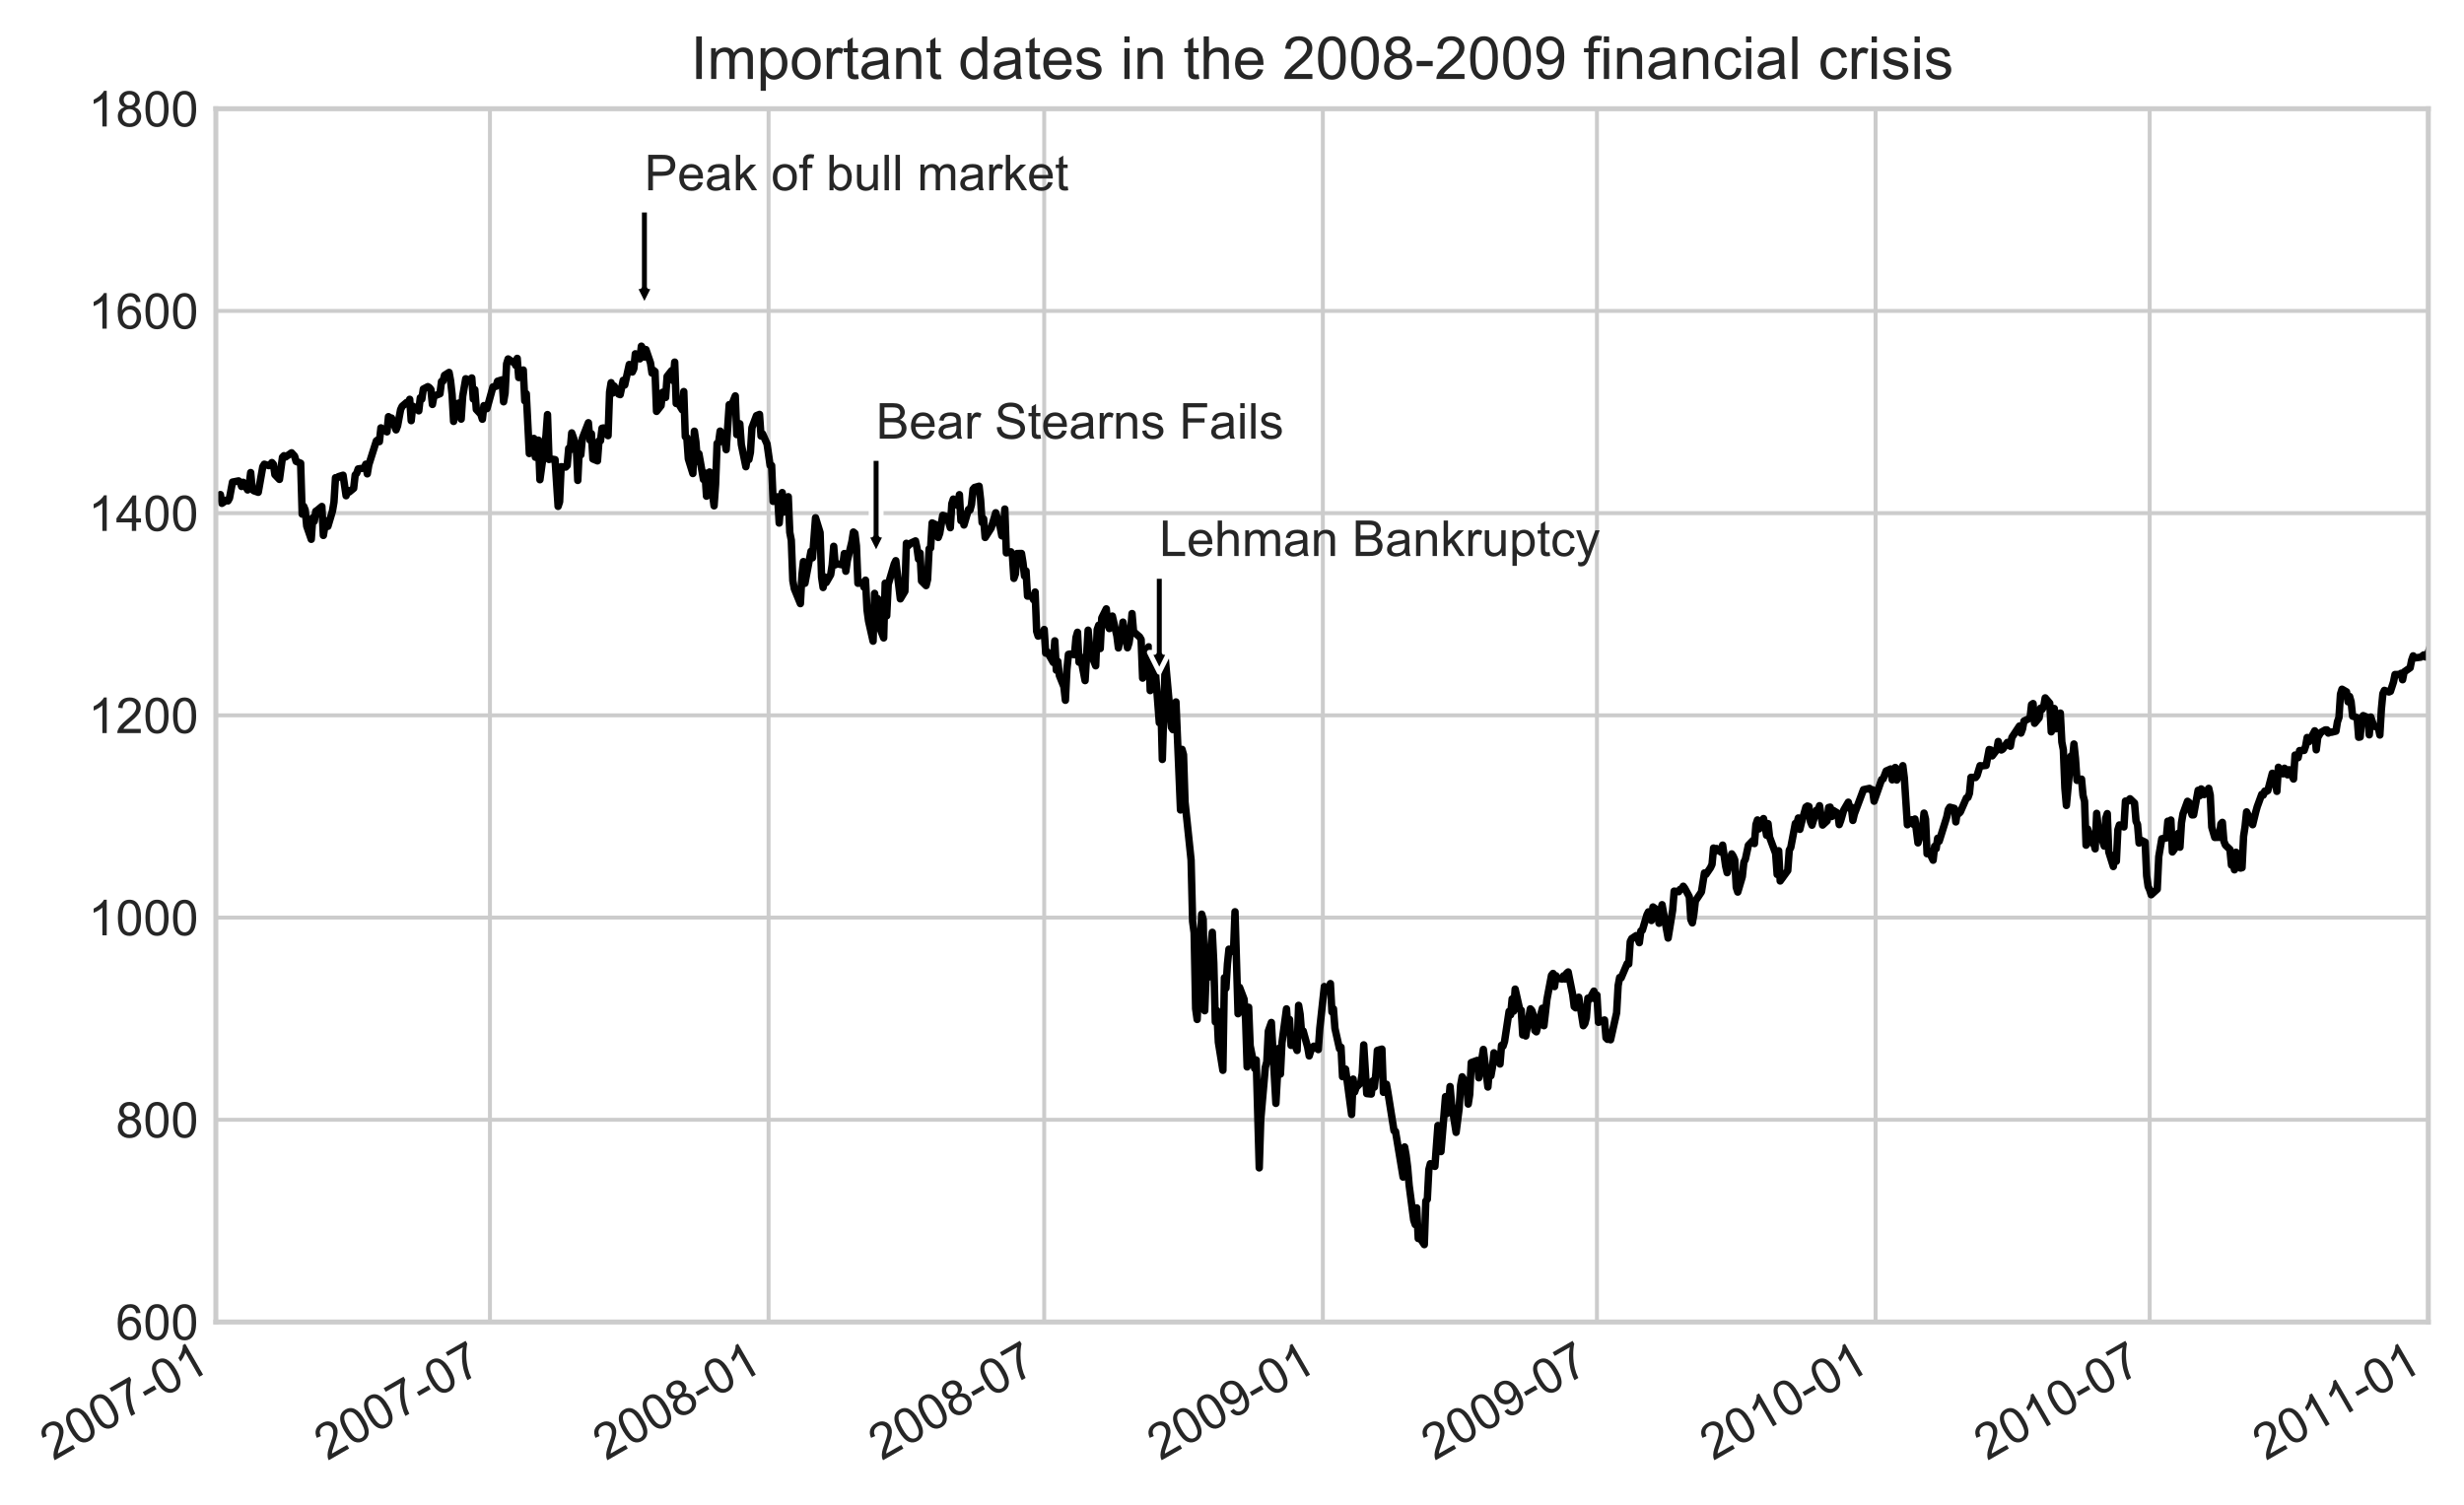 <?xml version="1.0" encoding="utf-8" standalone="no"?>
<!DOCTYPE svg PUBLIC "-//W3C//DTD SVG 1.1//EN"
  "http://www.w3.org/Graphics/SVG/1.1/DTD/svg11.dtd">
<!-- Created with matplotlib (https://matplotlib.org/) -->
<svg height="303.703pt" version="1.1" viewBox="0 0 497.152 303.703" width="497.152pt" xmlns="http://www.w3.org/2000/svg" xmlns:xlink="http://www.w3.org/1999/xlink">
 <defs>
  <style type="text/css">
*{stroke-linecap:butt;stroke-linejoin:round;}
  </style>
 </defs>
 <g id="figure_1">
  <g id="patch_1">
   <path d="M 0 303.703 
L 497.152 303.703 
L 497.152 0 
L 0 0 
z
" style="fill:#ffffff;"/>
  </g>
  <g id="axes_1">
   <g id="patch_2">
    <path d="M 43.552 266.736 
L 489.952 266.736 
L 489.952 21.936 
L 43.552 21.936 
z
" style="fill:#ffffff;"/>
   </g>
   <g id="matplotlib.axis_1">
    <g id="xtick_1">
     <g id="line2d_1">
      <path clip-path="url(#p78596ebe6f)" d="M 43.552 266.736 
L 43.552 21.936 
" style="fill:none;stroke:#cccccc;stroke-linecap:round;stroke-width:0.8;"/>
     </g>
     <g id="line2d_2"/>
     <g id="text_1">
      <!-- 2007-01 -->
      <defs>
       <path d="M 50.344 8.453 
L 50.344 0 
L 3.031 0 
Q 2.938 3.172 4.047 6.109 
Q 5.859 10.938 9.828 15.625 
Q 13.812 20.312 21.344 26.469 
Q 33.016 36.031 37.109 41.625 
Q 41.219 47.219 41.219 52.203 
Q 41.219 57.422 37.469 61 
Q 33.734 64.594 27.734 64.594 
Q 21.391 64.594 17.578 60.781 
Q 13.766 56.984 13.719 50.25 
L 4.688 51.172 
Q 5.609 61.281 11.656 66.578 
Q 17.719 71.875 27.938 71.875 
Q 38.234 71.875 44.234 66.156 
Q 50.25 60.453 50.25 52 
Q 50.25 47.703 48.484 43.547 
Q 46.734 39.406 42.656 34.812 
Q 38.578 30.219 29.109 22.219 
Q 21.188 15.578 18.938 13.203 
Q 16.703 10.844 15.234 8.453 
z
" id="ArialMT-50"/>
       <path d="M 4.156 35.297 
Q 4.156 48 6.766 55.734 
Q 9.375 63.484 14.516 67.672 
Q 19.672 71.875 27.484 71.875 
Q 33.25 71.875 37.594 69.547 
Q 41.938 67.234 44.766 62.859 
Q 47.609 58.5 49.219 52.219 
Q 50.828 45.953 50.828 35.297 
Q 50.828 22.703 48.234 14.969 
Q 45.656 7.234 40.5 3 
Q 35.359 -1.219 27.484 -1.219 
Q 17.141 -1.219 11.234 6.203 
Q 4.156 15.141 4.156 35.297 
z
M 13.188 35.297 
Q 13.188 17.672 17.312 11.828 
Q 21.438 6 27.484 6 
Q 33.547 6 37.672 11.859 
Q 41.797 17.719 41.797 35.297 
Q 41.797 52.984 37.672 58.781 
Q 33.547 64.594 27.391 64.594 
Q 21.344 64.594 17.719 59.469 
Q 13.188 52.938 13.188 35.297 
z
" id="ArialMT-48"/>
       <path d="M 4.734 62.203 
L 4.734 70.656 
L 51.078 70.656 
L 51.078 63.812 
Q 44.234 56.547 37.516 44.484 
Q 30.812 32.422 27.156 19.672 
Q 24.516 10.688 23.781 0 
L 14.75 0 
Q 14.891 8.453 18.062 20.406 
Q 21.234 32.375 27.172 43.484 
Q 33.109 54.594 39.797 62.203 
z
" id="ArialMT-55"/>
       <path d="M 3.172 21.484 
L 3.172 30.328 
L 30.172 30.328 
L 30.172 21.484 
z
" id="ArialMT-45"/>
       <path d="M 37.25 0 
L 28.469 0 
L 28.469 56 
Q 25.297 52.984 20.141 49.953 
Q 14.984 46.922 10.891 45.406 
L 10.891 53.906 
Q 18.266 57.375 23.781 62.297 
Q 29.297 67.234 31.594 71.875 
L 37.25 71.875 
z
" id="ArialMT-49"/>
      </defs>
      <g style="fill:#262626;" transform="translate(10.779 294.782)rotate(-30)scale(0.1 -0.1)">
       <use xlink:href="#ArialMT-50"/>
       <use x="55.615" xlink:href="#ArialMT-48"/>
       <use x="111.23" xlink:href="#ArialMT-48"/>
       <use x="166.846" xlink:href="#ArialMT-55"/>
       <use x="222.461" xlink:href="#ArialMT-45"/>
       <use x="255.762" xlink:href="#ArialMT-48"/>
       <use x="311.377" xlink:href="#ArialMT-49"/>
      </g>
     </g>
    </g>
    <g id="xtick_2">
     <g id="line2d_3">
      <path clip-path="url(#p78596ebe6f)" d="M 98.855 266.736 
L 98.855 21.936 
" style="fill:none;stroke:#cccccc;stroke-linecap:round;stroke-width:0.8;"/>
     </g>
     <g id="line2d_4"/>
     <g id="text_2">
      <!-- 2007-07 -->
      <g style="fill:#262626;" transform="translate(66.082 294.782)rotate(-30)scale(0.1 -0.1)">
       <use xlink:href="#ArialMT-50"/>
       <use x="55.615" xlink:href="#ArialMT-48"/>
       <use x="111.23" xlink:href="#ArialMT-48"/>
       <use x="166.846" xlink:href="#ArialMT-55"/>
       <use x="222.461" xlink:href="#ArialMT-45"/>
       <use x="255.762" xlink:href="#ArialMT-48"/>
       <use x="311.377" xlink:href="#ArialMT-55"/>
      </g>
     </g>
    </g>
    <g id="xtick_3">
     <g id="line2d_5">
      <path clip-path="url(#p78596ebe6f)" d="M 155.075 266.736 
L 155.075 21.936 
" style="fill:none;stroke:#cccccc;stroke-linecap:round;stroke-width:0.8;"/>
     </g>
     <g id="line2d_6"/>
     <g id="text_3">
      <!-- 2008-01 -->
      <defs>
       <path d="M 17.672 38.812 
Q 12.203 40.828 9.562 44.531 
Q 6.938 48.25 6.938 53.422 
Q 6.938 61.234 12.547 66.547 
Q 18.172 71.875 27.484 71.875 
Q 36.859 71.875 42.578 66.422 
Q 48.297 60.984 48.297 53.172 
Q 48.297 48.188 45.672 44.5 
Q 43.062 40.828 37.75 38.812 
Q 44.344 36.672 47.781 31.875 
Q 51.219 27.094 51.219 20.453 
Q 51.219 11.281 44.719 5.031 
Q 38.234 -1.219 27.641 -1.219 
Q 17.047 -1.219 10.547 5.047 
Q 4.047 11.328 4.047 20.703 
Q 4.047 27.688 7.594 32.391 
Q 11.141 37.109 17.672 38.812 
z
M 15.922 53.719 
Q 15.922 48.641 19.188 45.406 
Q 22.469 42.188 27.688 42.188 
Q 32.766 42.188 36.016 45.375 
Q 39.266 48.578 39.266 53.219 
Q 39.266 58.062 35.906 61.359 
Q 32.562 64.656 27.594 64.656 
Q 22.562 64.656 19.234 61.422 
Q 15.922 58.203 15.922 53.719 
z
M 13.094 20.656 
Q 13.094 16.891 14.875 13.375 
Q 16.656 9.859 20.172 7.922 
Q 23.688 6 27.734 6 
Q 34.031 6 38.125 10.047 
Q 42.234 14.109 42.234 20.359 
Q 42.234 26.703 38.016 30.859 
Q 33.797 35.016 27.438 35.016 
Q 21.234 35.016 17.156 30.906 
Q 13.094 26.812 13.094 20.656 
z
" id="ArialMT-56"/>
      </defs>
      <g style="fill:#262626;" transform="translate(122.303 294.782)rotate(-30)scale(0.1 -0.1)">
       <use xlink:href="#ArialMT-50"/>
       <use x="55.615" xlink:href="#ArialMT-48"/>
       <use x="111.23" xlink:href="#ArialMT-48"/>
       <use x="166.846" xlink:href="#ArialMT-56"/>
       <use x="222.461" xlink:href="#ArialMT-45"/>
       <use x="255.762" xlink:href="#ArialMT-48"/>
       <use x="311.377" xlink:href="#ArialMT-49"/>
      </g>
     </g>
    </g>
    <g id="xtick_4">
     <g id="line2d_7">
      <path clip-path="url(#p78596ebe6f)" d="M 210.684 266.736 
L 210.684 21.936 
" style="fill:none;stroke:#cccccc;stroke-linecap:round;stroke-width:0.8;"/>
     </g>
     <g id="line2d_8"/>
     <g id="text_4">
      <!-- 2008-07 -->
      <g style="fill:#262626;" transform="translate(177.912 294.782)rotate(-30)scale(0.1 -0.1)">
       <use xlink:href="#ArialMT-50"/>
       <use x="55.615" xlink:href="#ArialMT-48"/>
       <use x="111.23" xlink:href="#ArialMT-48"/>
       <use x="166.846" xlink:href="#ArialMT-56"/>
       <use x="222.461" xlink:href="#ArialMT-45"/>
       <use x="255.762" xlink:href="#ArialMT-48"/>
       <use x="311.377" xlink:href="#ArialMT-55"/>
      </g>
     </g>
    </g>
    <g id="xtick_5">
     <g id="line2d_9">
      <path clip-path="url(#p78596ebe6f)" d="M 266.905 266.736 
L 266.905 21.936 
" style="fill:none;stroke:#cccccc;stroke-linecap:round;stroke-width:0.8;"/>
     </g>
     <g id="line2d_10"/>
     <g id="text_5">
      <!-- 2009-01 -->
      <defs>
       <path d="M 5.469 16.547 
L 13.922 17.328 
Q 14.984 11.375 18.016 8.688 
Q 21.047 6 25.781 6 
Q 29.828 6 32.875 7.859 
Q 35.938 9.719 37.891 12.812 
Q 39.844 15.922 41.156 21.188 
Q 42.484 26.469 42.484 31.938 
Q 42.484 32.516 42.438 33.688 
Q 39.797 29.5 35.234 26.875 
Q 30.672 24.266 25.344 24.266 
Q 16.453 24.266 10.297 30.703 
Q 4.156 37.156 4.156 47.703 
Q 4.156 58.594 10.578 65.234 
Q 17 71.875 26.656 71.875 
Q 33.641 71.875 39.422 68.109 
Q 45.219 64.359 48.219 57.391 
Q 51.219 50.438 51.219 37.25 
Q 51.219 23.531 48.234 15.406 
Q 45.266 7.281 39.375 3.031 
Q 33.5 -1.219 25.594 -1.219 
Q 17.188 -1.219 11.859 3.438 
Q 6.547 8.109 5.469 16.547 
z
M 41.453 48.141 
Q 41.453 55.719 37.422 60.156 
Q 33.406 64.594 27.734 64.594 
Q 21.875 64.594 17.531 59.812 
Q 13.188 55.031 13.188 47.406 
Q 13.188 40.578 17.312 36.297 
Q 21.438 32.031 27.484 32.031 
Q 33.594 32.031 37.516 36.297 
Q 41.453 40.578 41.453 48.141 
z
" id="ArialMT-57"/>
      </defs>
      <g style="fill:#262626;" transform="translate(234.132 294.782)rotate(-30)scale(0.1 -0.1)">
       <use xlink:href="#ArialMT-50"/>
       <use x="55.615" xlink:href="#ArialMT-48"/>
       <use x="111.23" xlink:href="#ArialMT-48"/>
       <use x="166.846" xlink:href="#ArialMT-57"/>
       <use x="222.461" xlink:href="#ArialMT-45"/>
       <use x="255.762" xlink:href="#ArialMT-48"/>
       <use x="311.377" xlink:href="#ArialMT-49"/>
      </g>
     </g>
    </g>
    <g id="xtick_6">
     <g id="line2d_11">
      <path clip-path="url(#p78596ebe6f)" d="M 322.208 266.736 
L 322.208 21.936 
" style="fill:none;stroke:#cccccc;stroke-linecap:round;stroke-width:0.8;"/>
     </g>
     <g id="line2d_12"/>
     <g id="text_6">
      <!-- 2009-07 -->
      <g style="fill:#262626;" transform="translate(289.435 294.782)rotate(-30)scale(0.1 -0.1)">
       <use xlink:href="#ArialMT-50"/>
       <use x="55.615" xlink:href="#ArialMT-48"/>
       <use x="111.23" xlink:href="#ArialMT-48"/>
       <use x="166.846" xlink:href="#ArialMT-57"/>
       <use x="222.461" xlink:href="#ArialMT-45"/>
       <use x="255.762" xlink:href="#ArialMT-48"/>
       <use x="311.377" xlink:href="#ArialMT-55"/>
      </g>
     </g>
    </g>
    <g id="xtick_7">
     <g id="line2d_13">
      <path clip-path="url(#p78596ebe6f)" d="M 378.428 266.736 
L 378.428 21.936 
" style="fill:none;stroke:#cccccc;stroke-linecap:round;stroke-width:0.8;"/>
     </g>
     <g id="line2d_14"/>
     <g id="text_7">
      <!-- 2010-01 -->
      <g style="fill:#262626;" transform="translate(345.655 294.782)rotate(-30)scale(0.1 -0.1)">
       <use xlink:href="#ArialMT-50"/>
       <use x="55.615" xlink:href="#ArialMT-48"/>
       <use x="111.23" xlink:href="#ArialMT-49"/>
       <use x="166.846" xlink:href="#ArialMT-48"/>
       <use x="222.461" xlink:href="#ArialMT-45"/>
       <use x="255.762" xlink:href="#ArialMT-48"/>
       <use x="311.377" xlink:href="#ArialMT-49"/>
      </g>
     </g>
    </g>
    <g id="xtick_8">
     <g id="line2d_15">
      <path clip-path="url(#p78596ebe6f)" d="M 433.732 266.736 
L 433.732 21.936 
" style="fill:none;stroke:#cccccc;stroke-linecap:round;stroke-width:0.8;"/>
     </g>
     <g id="line2d_16"/>
     <g id="text_8">
      <!-- 2010-07 -->
      <g style="fill:#262626;" transform="translate(400.959 294.782)rotate(-30)scale(0.1 -0.1)">
       <use xlink:href="#ArialMT-50"/>
       <use x="55.615" xlink:href="#ArialMT-48"/>
       <use x="111.23" xlink:href="#ArialMT-49"/>
       <use x="166.846" xlink:href="#ArialMT-48"/>
       <use x="222.461" xlink:href="#ArialMT-45"/>
       <use x="255.762" xlink:href="#ArialMT-48"/>
       <use x="311.377" xlink:href="#ArialMT-55"/>
      </g>
     </g>
    </g>
    <g id="xtick_9">
     <g id="line2d_17">
      <path clip-path="url(#p78596ebe6f)" d="M 489.952 266.736 
L 489.952 21.936 
" style="fill:none;stroke:#cccccc;stroke-linecap:round;stroke-width:0.8;"/>
     </g>
     <g id="line2d_18"/>
     <g id="text_9">
      <!-- 2011-01 -->
      <g style="fill:#262626;" transform="translate(457.188 294.777)rotate(-30)scale(0.1 -0.1)">
       <use xlink:href="#ArialMT-50"/>
       <use x="55.615" xlink:href="#ArialMT-48"/>
       <use x="111.23" xlink:href="#ArialMT-49"/>
       <use x="166.736" xlink:href="#ArialMT-49"/>
       <use x="222.352" xlink:href="#ArialMT-45"/>
       <use x="255.652" xlink:href="#ArialMT-48"/>
       <use x="311.268" xlink:href="#ArialMT-49"/>
      </g>
     </g>
    </g>
   </g>
   <g id="matplotlib.axis_2">
    <g id="ytick_1">
     <g id="line2d_19">
      <path clip-path="url(#p78596ebe6f)" d="M 43.552 266.736 
L 489.952 266.736 
" style="fill:none;stroke:#cccccc;stroke-linecap:round;stroke-width:0.8;"/>
     </g>
     <g id="line2d_20"/>
     <g id="text_10">
      <!-- 600 -->
      <defs>
       <path d="M 49.75 54.047 
L 41.016 53.375 
Q 39.844 58.547 37.703 60.891 
Q 34.125 64.656 28.906 64.656 
Q 24.703 64.656 21.531 62.312 
Q 17.391 59.281 14.984 53.469 
Q 12.594 47.656 12.5 36.922 
Q 15.672 41.75 20.266 44.094 
Q 24.859 46.438 29.891 46.438 
Q 38.672 46.438 44.844 39.969 
Q 51.031 33.5 51.031 23.25 
Q 51.031 16.5 48.125 10.719 
Q 45.219 4.938 40.141 1.859 
Q 35.062 -1.219 28.609 -1.219 
Q 17.625 -1.219 10.688 6.859 
Q 3.766 14.938 3.766 33.5 
Q 3.766 54.25 11.422 63.672 
Q 18.109 71.875 29.438 71.875 
Q 37.891 71.875 43.281 67.141 
Q 48.688 62.406 49.75 54.047 
z
M 13.875 23.188 
Q 13.875 18.656 15.797 14.5 
Q 17.719 10.359 21.188 8.172 
Q 24.656 6 28.469 6 
Q 34.031 6 38.031 10.484 
Q 42.047 14.984 42.047 22.703 
Q 42.047 30.125 38.078 34.391 
Q 34.125 38.672 28.125 38.672 
Q 22.172 38.672 18.016 34.391 
Q 13.875 30.125 13.875 23.188 
z
" id="ArialMT-54"/>
      </defs>
      <g style="fill:#262626;" transform="translate(23.369 270.315)scale(0.1 -0.1)">
       <use xlink:href="#ArialMT-54"/>
       <use x="55.615" xlink:href="#ArialMT-48"/>
       <use x="111.23" xlink:href="#ArialMT-48"/>
      </g>
     </g>
    </g>
    <g id="ytick_2">
     <g id="line2d_21">
      <path clip-path="url(#p78596ebe6f)" d="M 43.552 225.936 
L 489.952 225.936 
" style="fill:none;stroke:#cccccc;stroke-linecap:round;stroke-width:0.8;"/>
     </g>
     <g id="line2d_22"/>
     <g id="text_11">
      <!-- 800 -->
      <g style="fill:#262626;" transform="translate(23.369 229.515)scale(0.1 -0.1)">
       <use xlink:href="#ArialMT-56"/>
       <use x="55.615" xlink:href="#ArialMT-48"/>
       <use x="111.23" xlink:href="#ArialMT-48"/>
      </g>
     </g>
    </g>
    <g id="ytick_3">
     <g id="line2d_23">
      <path clip-path="url(#p78596ebe6f)" d="M 43.552 185.136 
L 489.952 185.136 
" style="fill:none;stroke:#cccccc;stroke-linecap:round;stroke-width:0.8;"/>
     </g>
     <g id="line2d_24"/>
     <g id="text_12">
      <!-- 1000 -->
      <g style="fill:#262626;" transform="translate(17.808 188.715)scale(0.1 -0.1)">
       <use xlink:href="#ArialMT-49"/>
       <use x="55.615" xlink:href="#ArialMT-48"/>
       <use x="111.23" xlink:href="#ArialMT-48"/>
       <use x="166.846" xlink:href="#ArialMT-48"/>
      </g>
     </g>
    </g>
    <g id="ytick_4">
     <g id="line2d_25">
      <path clip-path="url(#p78596ebe6f)" d="M 43.552 144.336 
L 489.952 144.336 
" style="fill:none;stroke:#cccccc;stroke-linecap:round;stroke-width:0.8;"/>
     </g>
     <g id="line2d_26"/>
     <g id="text_13">
      <!-- 1200 -->
      <g style="fill:#262626;" transform="translate(17.808 147.915)scale(0.1 -0.1)">
       <use xlink:href="#ArialMT-49"/>
       <use x="55.615" xlink:href="#ArialMT-50"/>
       <use x="111.23" xlink:href="#ArialMT-48"/>
       <use x="166.846" xlink:href="#ArialMT-48"/>
      </g>
     </g>
    </g>
    <g id="ytick_5">
     <g id="line2d_27">
      <path clip-path="url(#p78596ebe6f)" d="M 43.552 103.536 
L 489.952 103.536 
" style="fill:none;stroke:#cccccc;stroke-linecap:round;stroke-width:0.8;"/>
     </g>
     <g id="line2d_28"/>
     <g id="text_14">
      <!-- 1400 -->
      <defs>
       <path d="M 32.328 0 
L 32.328 17.141 
L 1.266 17.141 
L 1.266 25.203 
L 33.938 71.578 
L 41.109 71.578 
L 41.109 25.203 
L 50.781 25.203 
L 50.781 17.141 
L 41.109 17.141 
L 41.109 0 
z
M 32.328 25.203 
L 32.328 57.469 
L 9.906 25.203 
z
" id="ArialMT-52"/>
      </defs>
      <g style="fill:#262626;" transform="translate(17.808 107.115)scale(0.1 -0.1)">
       <use xlink:href="#ArialMT-49"/>
       <use x="55.615" xlink:href="#ArialMT-52"/>
       <use x="111.23" xlink:href="#ArialMT-48"/>
       <use x="166.846" xlink:href="#ArialMT-48"/>
      </g>
     </g>
    </g>
    <g id="ytick_6">
     <g id="line2d_29">
      <path clip-path="url(#p78596ebe6f)" d="M 43.552 62.736 
L 489.952 62.736 
" style="fill:none;stroke:#cccccc;stroke-linecap:round;stroke-width:0.8;"/>
     </g>
     <g id="line2d_30"/>
     <g id="text_15">
      <!-- 1600 -->
      <g style="fill:#262626;" transform="translate(17.808 66.315)scale(0.1 -0.1)">
       <use xlink:href="#ArialMT-49"/>
       <use x="55.615" xlink:href="#ArialMT-54"/>
       <use x="111.23" xlink:href="#ArialMT-48"/>
       <use x="166.846" xlink:href="#ArialMT-48"/>
      </g>
     </g>
    </g>
    <g id="ytick_7">
     <g id="line2d_31">
      <path clip-path="url(#p78596ebe6f)" d="M 43.552 21.936 
L 489.952 21.936 
" style="fill:none;stroke:#cccccc;stroke-linecap:round;stroke-width:0.8;"/>
     </g>
     <g id="line2d_32"/>
     <g id="text_16">
      <!-- 1800 -->
      <g style="fill:#262626;" transform="translate(17.808 25.515)scale(0.1 -0.1)">
       <use xlink:href="#ArialMT-49"/>
       <use x="55.615" xlink:href="#ArialMT-56"/>
       <use x="111.23" xlink:href="#ArialMT-48"/>
       <use x="166.846" xlink:href="#ArialMT-48"/>
      </g>
     </g>
    </g>
   </g>
   <g id="line2d_33">
    <path clip-path="url(#p78596ebe6f)" d="M 42.635 99.802 
L 44.163 100.149 
L 44.468 99.794 
L 44.774 101.555 
L 45.691 100.916 
L 45.996 101.065 
L 46.302 100.506 
L 46.913 97.267 
L 48.135 97.028 
L 48.44 97.289 
L 48.746 98.156 
L 49.052 97.314 
L 49.968 98.854 
L 50.274 97.826 
L 50.579 95.349 
L 50.885 98.66 
L 51.19 99.011 
L 52.107 99.329 
L 53.024 94.164 
L 53.329 93.664 
L 54.246 93.95 
L 54.551 93.744 
L 54.857 93.332 
L 55.162 93.68 
L 55.468 95.771 
L 56.385 96.728 
L 56.996 92.254 
L 57.301 91.946 
L 57.607 92.205 
L 58.829 91.361 
L 59.44 92.034 
L 59.746 93.093 
L 60.662 93.464 
L 60.968 103.731 
L 61.273 102.144 
L 61.579 102.889 
L 61.884 106.153 
L 62.801 108.815 
L 63.107 104.472 
L 63.412 105.174 
L 63.718 103.15 
L 64.023 102.956 
L 64.94 102.189 
L 65.245 108.034 
L 65.551 106.153 
L 65.856 105.111 
L 66.162 106.198 
L 67.079 103.115 
L 67.384 101.304 
L 67.69 96.387 
L 67.995 96.489 
L 68.301 96.169 
L 69.217 95.886 
L 69.829 100.021 
L 70.134 98.94 
L 70.44 99.28 
L 71.356 98.527 
L 71.662 95.831 
L 71.967 95.504 
L 72.273 94.609 
L 73.495 94.435 
L 73.801 93.664 
L 74.106 95.606 
L 74.412 93.784 
L 75.939 88.954 
L 76.245 88.746 
L 76.55 89.107 
L 76.856 86.328 
L 78.078 87.132 
L 78.384 84.07 
L 78.689 84.309 
L 78.995 84.345 
L 79.911 86.732 
L 80.217 85.93 
L 80.828 82.648 
L 81.134 81.989 
L 82.05 81.202 
L 82.356 81.561 
L 82.661 80.569 
L 82.967 84.876 
L 83.272 81.942 
L 84.189 82.493 
L 84.495 82.893 
L 84.8 80.251 
L 85.106 80.535 
L 85.411 78.495 
L 86.328 78.015 
L 86.633 78.215 
L 86.939 78.591 
L 87.245 81.604 
L 87.55 79.927 
L 88.772 79.441 
L 89.078 76.969 
L 89.383 76.889 
L 89.689 75.722 
L 90.606 75.143 
L 90.911 76.822 
L 91.217 79.59 
L 91.522 85.029 
L 91.828 81.571 
L 92.744 81.275 
L 93.05 84.564 
L 93.355 79.939 
L 93.967 76.422 
L 94.883 76.801 
L 95.189 76.261 
L 95.494 80.516 
L 95.8 78.609 
L 96.105 82.613 
L 97.022 83.597 
L 97.327 84.586 
L 97.633 81.842 
L 97.939 81.971 
L 98.244 82.452 
L 99.466 78.062 
L 100.077 77.954 
L 100.383 76.926 
L 101.3 76.638 
L 101.605 81.071 
L 101.911 79.309 
L 102.216 73.405 
L 102.522 72.426 
L 103.438 73.034 
L 103.744 73.064 
L 104.049 73.717 
L 104.355 72.307 
L 104.661 76.179 
L 105.577 74.655 
L 105.883 80.883 
L 106.188 79.445 
L 106.799 91.51 
L 107.716 88.458 
L 108.022 92.261 
L 108.327 90.11 
L 108.633 88.807 
L 108.938 96.791 
L 110.16 87.887 
L 110.466 83.648 
L 110.771 92.705 
L 111.077 92.593 
L 111.994 92.74 
L 112.605 102.169 
L 112.91 101.237 
L 113.216 94.164 
L 114.132 94.243 
L 114.438 93.923 
L 114.744 90.465 
L 115.049 90.786 
L 115.355 87.344 
L 116.271 89.91 
L 116.577 96.934 
L 116.882 90.529 
L 117.188 91.777 
L 117.493 88.442 
L 118.716 85.294 
L 119.021 88.788 
L 119.327 87.511 
L 119.632 92.611 
L 120.549 92.989 
L 120.854 88.952 
L 121.16 88.937 
L 121.465 86.41 
L 121.771 86.349 
L 122.688 87.899 
L 122.993 79.101 
L 123.299 77.214 
L 123.604 79.311 
L 123.91 77.883 
L 124.826 79.519 
L 125.132 79.625 
L 125.743 76.734 
L 126.049 77.679 
L 126.965 73.539 
L 127.271 73.623 
L 127.576 75.059 
L 127.882 74.396 
L 128.187 71.387 
L 129.104 72.409 
L 129.41 69.845 
L 129.715 70.392 
L 130.021 72.036 
L 130.326 70.528 
L 131.243 73.199 
L 131.548 75.276 
L 131.854 74.723 
L 132.16 74.959 
L 132.465 83.007 
L 133.382 81.844 
L 133.687 79.139 
L 133.993 79.896 
L 134.298 80.198 
L 134.604 75.939 
L 135.521 74.776 
L 135.826 76.808 
L 136.132 73.062 
L 136.437 81.414 
L 136.743 81.167 
L 137.659 82.693 
L 137.965 79.001 
L 138.27 88.109 
L 138.576 88.283 
L 138.882 92.581 
L 139.798 95.543 
L 140.104 87.001 
L 140.409 89.137 
L 140.715 93.101 
L 141.02 91.553 
L 141.937 96.749 
L 142.242 95.437 
L 142.548 100.115 
L 143.159 95.233 
L 144.076 102.063 
L 144.381 97.777 
L 144.687 89.456 
L 144.992 89.313 
L 145.298 86.983 
L 146.215 88.762 
L 146.52 90.726 
L 147.131 81.638 
L 147.437 82.185 
L 148.353 79.88 
L 148.659 87.695 
L 148.964 85.871 
L 149.27 85.5 
L 149.576 89.674 
L 150.492 94.172 
L 150.798 92.32 
L 151.103 92.724 
L 151.409 91.271 
L 151.714 86.306 
L 152.631 83.86 
L 153.242 83.613 
L 153.548 87.977 
L 153.853 87.524 
L 154.77 89.59 
L 155.381 93.915 
L 155.686 93.915 
L 155.992 101.163 
L 156.909 100.235 
L 157.214 105.537 
L 157.52 101.673 
L 157.825 99.388 
L 158.131 103.328 
L 159.047 100.221 
L 159.353 107.422 
L 159.659 109.003 
L 159.964 117.153 
L 160.27 118.797 
L 161.492 121.794 
L 161.797 116.061 
L 162.103 113.313 
L 162.408 117.691 
L 163.631 111.226 
L 163.936 112.55 
L 164.547 104.47 
L 165.464 107.448 
L 165.769 116.461 
L 166.075 118.54 
L 166.38 116.406 
L 166.686 117.552 
L 167.603 115.953 
L 167.908 113.968 
L 168.214 110.225 
L 168.519 113.968 
L 168.825 113.738 
L 170.047 113.985 
L 170.353 111.69 
L 170.658 115.26 
L 170.964 113.101 
L 171.88 109.288 
L 172.186 107.352 
L 172.491 107.612 
L 172.797 110.129 
L 173.102 117.687 
L 174.019 117.542 
L 174.325 118.479 
L 174.63 117.061 
L 174.936 123.05 
L 175.241 125.288 
L 176.158 129.368 
L 176.463 119.723 
L 176.769 122.147 
L 177.075 120.778 
L 177.38 126.355 
L 178.297 128.709 
L 178.602 117.665 
L 178.908 124.258 
L 179.213 117.916 
L 180.436 113.76 
L 180.741 113.126 
L 181.658 120.831 
L 182.574 119.305 
L 182.88 109.619 
L 183.185 110.16 
L 183.796 109.574 
L 184.713 109.137 
L 185.019 110.565 
L 185.324 112.82 
L 185.63 111.583 
L 185.935 117.238 
L 186.852 118.158 
L 187.157 116.912 
L 187.463 110.735 
L 187.769 110.561 
L 188.074 105.508 
L 188.991 105.949 
L 189.296 108.444 
L 189.602 107.63 
L 190.213 103.976 
L 191.13 104.276 
L 191.741 106.475 
L 192.046 101.63 
L 192.352 100.7 
L 193.268 102.008 
L 193.574 99.811 
L 193.879 105.051 
L 194.185 104.009 
L 194.491 105.927 
L 195.407 102.805 
L 195.713 102.915 
L 196.018 101.769 
L 196.324 98.727 
L 196.629 98.364 
L 197.546 98.103 
L 197.852 100.802 
L 198.157 105.431 
L 198.463 104.688 
L 198.768 108.446 
L 199.99 106.524 
L 200.907 103.458 
L 201.824 106.459 
L 202.129 108.095 
L 202.435 108.187 
L 202.74 102.709 
L 203.046 111.557 
L 203.962 111.337 
L 204.268 112.014 
L 204.573 116.696 
L 204.879 115.802 
L 205.185 111.69 
L 206.101 111.667 
L 206.407 113.546 
L 206.712 116.222 
L 207.018 115.198 
L 207.323 120.278 
L 208.24 120.264 
L 208.546 121.02 
L 208.851 119.454 
L 209.157 127.373 
L 209.462 128.346 
L 210.379 128.016 
L 210.684 127.014 
L 210.99 131.786 
L 211.295 131.504 
L 212.518 133.664 
L 212.823 129.301 
L 213.129 135.219 
L 213.434 133.444 
L 213.74 136.28 
L 214.656 138.562 
L 214.962 141.294 
L 215.268 135.082 
L 215.573 132.03 
L 215.879 131.957 
L 216.795 132.096 
L 217.101 128.628 
L 217.406 127.569 
L 217.712 133.617 
L 218.017 132.553 
L 218.934 137.324 
L 219.545 127.147 
L 219.851 130.59 
L 220.156 132.032 
L 221.073 134.338 
L 221.378 127.02 
L 221.684 126.141 
L 221.99 130.857 
L 222.295 124.686 
L 223.212 122.85 
L 223.517 126.059 
L 223.823 126.826 
L 224.434 124.303 
L 225.35 128.301 
L 225.656 130.731 
L 225.962 129.129 
L 226.267 128.481 
L 226.573 125.527 
L 227.489 130.7 
L 227.795 129.748 
L 228.1 127.677 
L 228.406 123.797 
L 228.711 127.438 
L 229.934 128.509 
L 230.239 129.04 
L 230.545 136.822 
L 230.85 135.704 
L 231.767 130.506 
L 232.072 139.336 
L 232.378 137.799 
L 232.684 134.329 
L 232.989 133.789 
L 233.906 145.825 
L 234.211 141.561 
L 234.517 153.232 
L 235.128 133.099 
L 236.35 146.739 
L 236.656 147.218 
L 236.961 142.463 
L 237.267 141.629 
L 238.183 163.426 
L 238.489 151.198 
L 238.794 152.279 
L 239.1 161.823 
L 240.322 173.53 
L 240.628 185.905 
L 240.933 188.208 
L 241.239 203.512 
L 241.544 205.695 
L 242.461 184.452 
L 242.767 185.542 
L 243.072 203.936 
L 243.378 196.064 
L 243.683 197.263 
L 244.6 188.114 
L 244.905 194.305 
L 245.211 206.193 
L 245.516 203.881 
L 245.822 210.275 
L 246.739 215.956 
L 247.044 197.272 
L 247.35 199.397 
L 247.655 194.501 
L 247.961 191.511 
L 248.877 192.01 
L 249.183 183.963 
L 249.794 204.54 
L 250.1 199.214 
L 251.016 201.617 
L 251.322 205.75 
L 251.627 215.266 
L 251.933 203.232 
L 252.238 210.984 
L 253.155 215.583 
L 253.461 213.875 
L 254.072 235.638 
L 254.377 225.93 
L 255.294 215.366 
L 255.599 214.228 
L 255.905 208.049 
L 256.516 206.303 
L 257.433 222.629 
L 258.044 211.505 
L 258.349 216.711 
L 258.655 210.417 
L 259.571 203.557 
L 259.877 207.847 
L 260.183 205.691 
L 260.488 210.923 
L 260.794 209.671 
L 261.71 211.947 
L 262.016 202.847 
L 262.321 204.634 
L 262.627 208.539 
L 262.932 208.008 
L 263.849 211.323 
L 264.155 213.051 
L 264.46 212.033 
L 265.071 211.084 
L 265.988 211.774 
L 266.293 207.445 
L 267.21 199.048 
L 268.127 199.936 
L 268.432 198.457 
L 268.738 204.179 
L 269.043 203.551 
L 269.349 207.504 
L 270.265 211.603 
L 270.571 211.29 
L 270.877 217.241 
L 271.182 217.013 
L 271.488 215.711 
L 272.71 224.871 
L 273.015 217.727 
L 273.321 220.326 
L 273.626 219.418 
L 274.543 218.475 
L 274.849 216.611 
L 275.154 210.821 
L 275.765 220.656 
L 276.682 220.746 
L 276.987 218.08 
L 277.293 219.361 
L 277.599 216.582 
L 277.904 211.941 
L 278.821 211.678 
L 279.126 220.395 
L 279.432 219.053 
L 279.737 218.757 
L 280.043 220.46 
L 281.265 228.145 
L 281.571 228.298 
L 283.098 237.496 
L 283.404 231.415 
L 283.709 233.096 
L 284.015 235.558 
L 284.321 239.177 
L 285.237 246.168 
L 285.543 247.084 
L 285.848 243.71 
L 286.154 249.895 
L 286.459 249.726 
L 287.376 251.124 
L 287.682 242.337 
L 287.987 241.978 
L 288.293 235.985 
L 288.598 234.799 
L 289.515 235.342 
L 290.126 227.088 
L 290.431 229.191 
L 290.737 232.353 
L 291.654 221.26 
L 291.959 224.687 
L 292.265 223.104 
L 292.57 219.232 
L 292.876 222.684 
L 293.792 228.48 
L 294.403 223.675 
L 294.709 218.922 
L 295.015 217.266 
L 295.931 218.698 
L 296.237 222.763 
L 296.542 220.803 
L 296.848 214.397 
L 298.07 213.955 
L 298.376 217.47 
L 299.292 211.737 
L 300.209 219.328 
L 300.514 215.719 
L 300.82 217.051 
L 301.125 215.344 
L 301.431 212.425 
L 302.653 214.683 
L 302.959 210.913 
L 303.264 211.082 
L 303.57 210.122 
L 304.486 204.059 
L 304.792 204.76 
L 305.098 201.552 
L 305.403 204.028 
L 305.709 199.573 
L 306.625 203.651 
L 306.931 203.832 
L 307.236 208.816 
L 307.542 206.949 
L 307.847 209.028 
L 308.764 203.555 
L 309.07 203.877 
L 309.375 204.828 
L 309.681 207.916 
L 309.986 208.188 
L 311.208 203.428 
L 311.514 206.951 
L 312.125 201.631 
L 313.042 196.79 
L 313.347 196.409 
L 313.653 199.057 
L 313.958 196.874 
L 314.264 197.357 
L 315.18 197.551 
L 315.486 196.88 
L 315.792 197.549 
L 316.097 196.378 
L 316.403 196.109 
L 317.319 200.697 
L 317.625 203.094 
L 317.93 203.351 
L 318.236 201.788 
L 318.541 201.205 
L 319.458 206.955 
L 319.764 206.535 
L 320.069 205.344 
L 320.375 201.403 
L 320.68 201.68 
L 321.597 199.981 
L 321.902 201.594 
L 322.208 200.776 
L 322.514 206.266 
L 323.736 205.797 
L 324.041 209.406 
L 324.347 209.705 
L 324.652 209.069 
L 324.958 209.793 
L 326.18 204.344 
L 326.486 198.869 
L 326.791 197.225 
L 327.097 197.298 
L 328.319 194.401 
L 328.624 194.505 
L 328.93 189.972 
L 329.236 189.367 
L 330.152 188.771 
L 330.458 189.293 
L 330.763 190.205 
L 331.069 187.839 
L 331.374 187.69 
L 332.291 184.599 
L 332.596 183.983 
L 332.902 184.581 
L 333.208 185.731 
L 333.513 182.998 
L 334.43 183.687 
L 334.735 186.288 
L 335.041 183.95 
L 335.346 182.539 
L 336.569 189.271 
L 337.485 183.632 
L 337.791 179.805 
L 338.707 179.919 
L 339.013 179.424 
L 339.318 179.399 
L 339.624 178.816 
L 339.93 179.234 
L 340.846 180.929 
L 341.152 185.535 
L 341.457 186.207 
L 341.763 184.475 
L 342.068 181.79 
L 343.291 179.956 
L 343.902 176.131 
L 344.207 176.419 
L 345.124 175.07 
L 345.429 174.399 
L 345.735 171.109 
L 346.04 171.776 
L 346.346 171.202 
L 347.263 171.945 
L 347.568 170.517 
L 348.179 174.777 
L 348.485 176.082 
L 349.401 172.288 
L 349.707 172.771 
L 350.013 173.491 
L 350.318 179.046 
L 350.624 179.993 
L 351.54 176.882 
L 351.846 173.973 
L 352.151 173.389 
L 352.762 170.552 
L 353.679 169.593 
L 353.985 170.205 
L 354.29 166.364 
L 354.596 165.437 
L 354.901 167.249 
L 355.818 165.162 
L 356.123 166.559 
L 356.429 168.53 
L 356.734 166.182 
L 357.04 168.897 
L 358.262 172.2 
L 358.568 176.439 
L 358.873 171.649 
L 359.179 177.753 
L 360.707 175.65 
L 361.012 171.543 
L 361.318 170.998 
L 362.234 166.147 
L 362.54 166.162 
L 362.845 165.04 
L 363.151 167.339 
L 363.456 166.066 
L 364.373 162.838 
L 364.679 162.63 
L 364.984 162.736 
L 365.29 165.776 
L 365.595 166.494 
L 366.512 163.463 
L 366.817 163.583 
L 367.123 162.567 
L 367.734 166.472 
L 368.651 165.627 
L 368.956 162.928 
L 369.262 162.851 
L 369.567 164.752 
L 369.873 163.516 
L 370.79 164.073 
L 371.095 166.38 
L 371.401 165.562 
L 372.012 163.428 
L 372.928 161.857 
L 373.234 163.118 
L 373.539 162.863 
L 373.845 165.535 
L 374.15 164.232 
L 375.984 159.334 
L 377.206 159.069 
L 377.511 159.391 
L 377.817 159.346 
L 378.123 161.655 
L 379.65 157.286 
L 379.956 157.159 
L 380.567 155.56 
L 381.484 155.152 
L 381.789 157.347 
L 382.095 155.417 
L 382.4 154.85 
L 382.706 157.386 
L 383.928 154.489 
L 384.233 156.975 
L 384.845 166.417 
L 385.761 165.393 
L 386.067 166.333 
L 386.372 165.246 
L 386.983 170.066 
L 387.9 166.941 
L 388.206 164.058 
L 388.511 165.291 
L 388.817 172.261 
L 389.122 171.633 
L 390.039 173.561 
L 390.344 170.75 
L 390.65 171.237 
L 390.955 169.128 
L 391.261 169.732 
L 392.789 164.836 
L 393.094 163.359 
L 393.4 162.865 
L 394.316 163.102 
L 394.622 165.837 
L 394.927 163.667 
L 395.233 164.136 
L 395.539 163.82 
L 396.761 161 
L 397.066 160.902 
L 397.372 160.05 
L 397.677 156.841 
L 398.594 156.882 
L 398.9 156.484 
L 399.511 154.487 
L 399.816 154.538 
L 400.733 154.432 
L 401.344 151.229 
L 401.649 151.306 
L 401.955 152.516 
L 402.872 151.31 
L 403.177 149.605 
L 403.483 150.921 
L 403.788 151.327 
L 404.094 151.151 
L 405.01 149.799 
L 405.316 149.789 
L 405.622 150.572 
L 405.927 148.803 
L 407.455 146.49 
L 407.76 147.916 
L 408.066 147.102 
L 408.371 145.484 
L 409.594 144.886 
L 409.899 142.163 
L 410.205 141.955 
L 410.51 145.941 
L 411.427 144.842 
L 411.732 142.873 
L 412.038 143.124 
L 412.344 142.567 
L 412.649 140.811 
L 413.566 141.877 
L 413.871 147.659 
L 414.177 146.098 
L 414.482 142.953 
L 414.788 147.051 
L 415.705 143.875 
L 416.01 149.721 
L 416.316 151.298 
L 416.621 158.993 
L 416.927 162.516 
L 417.843 152.551 
L 418.149 153.354 
L 418.454 150.115 
L 418.76 153.018 
L 419.065 157.457 
L 419.982 157.2 
L 420.288 160.492 
L 420.593 161.665 
L 420.899 170.531 
L 421.204 167.247 
L 422.121 170.111 
L 422.426 170.034 
L 422.732 171.274 
L 423.038 164.111 
L 423.343 166.896 
L 424.565 170.711 
L 424.871 165.066 
L 425.176 164.158 
L 425.482 171.9 
L 426.399 174.84 
L 426.704 172.488 
L 427.01 173.775 
L 427.315 167.42 
L 427.621 166.449 
L 428.537 166.851 
L 428.843 161.629 
L 429.148 161.755 
L 429.76 161.164 
L 430.676 162.043 
L 430.982 165.692 
L 431.287 166.359 
L 431.593 170.103 
L 431.898 169.477 
L 432.815 169.923 
L 433.121 176.723 
L 433.426 178.871 
L 433.732 179.552 
L 434.037 180.529 
L 435.259 179.411 
L 435.565 172.841 
L 436.176 169.232 
L 437.093 169.071 
L 437.398 165.686 
L 437.704 165.721 
L 438.009 165.454 
L 438.315 171.9 
L 439.231 170.601 
L 439.537 168.106 
L 439.842 170.939 
L 440.148 166.027 
L 440.454 164.193 
L 441.37 161.674 
L 441.676 161.912 
L 441.981 163.485 
L 442.287 164.424 
L 442.592 164.409 
L 443.509 159.46 
L 443.815 160.562 
L 444.12 159.179 
L 444.426 159.47 
L 444.731 160.321 
L 445.648 159.066 
L 445.953 160.439 
L 446.259 166.884 
L 446.87 168.969 
L 447.787 168.942 
L 448.092 166.257 
L 448.398 165.927 
L 448.703 169.707 
L 449.009 170.511 
L 449.925 171.394 
L 450.231 174.554 
L 450.537 173.848 
L 450.842 175.503 
L 451.148 171.959 
L 452.064 175.156 
L 452.37 175.072 
L 452.675 168.756 
L 452.981 166.755 
L 453.286 163.816 
L 454.509 166.4 
L 455.12 163.883 
L 455.425 162.787 
L 456.342 160.268 
L 456.647 160.431 
L 456.953 159.621 
L 457.259 159.705 
L 457.564 159.515 
L 458.481 156.023 
L 458.786 156.621 
L 459.092 157.743 
L 459.397 159.67 
L 459.703 154.807 
L 460.619 156.135 
L 460.925 155.005 
L 461.536 156.331 
L 461.842 155.303 
L 462.758 157.182 
L 463.064 152.343 
L 463.369 152.502 
L 463.675 152.891 
L 463.98 151.445 
L 464.897 151.41 
L 465.203 150.503 
L 465.508 148.803 
L 465.814 149.678 
L 466.119 149.193 
L 467.036 147.455 
L 467.341 151.292 
L 467.647 148.789 
L 468.258 147.787 
L 469.175 147.269 
L 469.48 147.265 
L 469.786 147.916 
L 470.091 147.645 
L 470.397 147.751 
L 471.314 147.522 
L 471.619 145.647 
L 471.925 144.752 
L 472.23 140.039 
L 472.536 139.062 
L 473.452 139.593 
L 473.758 141.602 
L 474.063 140.519 
L 474.369 141.573 
L 474.675 144.497 
L 475.591 144.795 
L 475.897 148.754 
L 476.202 148.703 
L 476.508 145.011 
L 476.813 144.391 
L 477.73 144.776 
L 478.036 148.267 
L 478.341 144.672 
L 478.952 146.498 
L 479.869 146.833 
L 480.174 148.303 
L 480.48 143.097 
L 480.785 139.944 
L 481.091 139.295 
L 482.008 139.619 
L 482.313 139.491 
L 482.924 137.604 
L 483.23 136.094 
L 484.146 136.082 
L 484.452 135.851 
L 484.757 137.149 
L 485.063 135.59 
L 486.285 134.731 
L 486.591 133.197 
L 486.896 132.332 
L 487.202 132.755 
L 488.424 132.597 
L 489.035 132.141 
L 489.341 132.528 
L 489.646 132.577 
L 490.563 129.674 
L 490.563 129.674 
" style="fill:none;stroke:#000000;stroke-linecap:round;stroke-width:1.5;"/>
   </g>
   <g id="patch_3">
    <path d="M 43.552 266.736 
L 43.552 21.936 
" style="fill:none;stroke:#cccccc;stroke-linecap:square;stroke-linejoin:miter;"/>
   </g>
   <g id="patch_4">
    <path d="M 489.952 266.736 
L 489.952 21.936 
" style="fill:none;stroke:#cccccc;stroke-linecap:square;stroke-linejoin:miter;"/>
   </g>
   <g id="patch_5">
    <path d="M 43.552 266.736 
L 489.952 266.736 
" style="fill:none;stroke:#cccccc;stroke-linecap:square;stroke-linejoin:miter;"/>
   </g>
   <g id="patch_6">
    <path d="M 43.552 21.936 
L 489.952 21.936 
" style="fill:none;stroke:#cccccc;stroke-linecap:square;stroke-linejoin:miter;"/>
   </g>
   <g id="patch_7">
    <path d="M 131.021 42.38 
Q 131.021 50.106 131.021 57.832 
L 132.021 57.832 
Q 131.021 59.834 130.021 61.836 
Q 129.021 59.834 128.021 57.832 
L 129.021 57.832 
Q 129.021 50.106 129.021 42.38 
L 131.021 42.38 
z
" style="stroke:#ffffff;stroke-linecap:round;"/>
   </g>
   <g id="text_17">
    <!-- Peak of bull market -->
    <defs>
     <path d="M 7.719 0 
L 7.719 71.578 
L 34.719 71.578 
Q 41.844 71.578 45.609 70.906 
Q 50.875 70.016 54.438 67.547 
Q 58.016 65.094 60.188 60.641 
Q 62.359 56.203 62.359 50.875 
Q 62.359 41.75 56.547 35.422 
Q 50.734 29.109 35.547 29.109 
L 17.188 29.109 
L 17.188 0 
z
M 17.188 37.547 
L 35.688 37.547 
Q 44.875 37.547 48.734 40.969 
Q 52.594 44.391 52.594 50.594 
Q 52.594 55.078 50.312 58.266 
Q 48.047 61.469 44.344 62.5 
Q 41.938 63.141 35.5 63.141 
L 17.188 63.141 
z
" id="ArialMT-80"/>
     <path d="M 42.094 16.703 
L 51.172 15.578 
Q 49.031 7.625 43.219 3.219 
Q 37.406 -1.172 28.375 -1.172 
Q 17 -1.172 10.328 5.828 
Q 3.656 12.844 3.656 25.484 
Q 3.656 38.578 10.391 45.797 
Q 17.141 53.031 27.875 53.031 
Q 38.281 53.031 44.875 45.953 
Q 51.469 38.875 51.469 26.031 
Q 51.469 25.25 51.422 23.688 
L 12.75 23.688 
Q 13.234 15.141 17.578 10.594 
Q 21.922 6.062 28.422 6.062 
Q 33.25 6.062 36.672 8.594 
Q 40.094 11.141 42.094 16.703 
z
M 13.234 30.906 
L 42.188 30.906 
Q 41.609 37.453 38.875 40.719 
Q 34.672 45.797 27.984 45.797 
Q 21.922 45.797 17.797 41.75 
Q 13.672 37.703 13.234 30.906 
z
" id="ArialMT-101"/>
     <path d="M 40.438 6.391 
Q 35.547 2.25 31.031 0.531 
Q 26.516 -1.172 21.344 -1.172 
Q 12.797 -1.172 8.203 3 
Q 3.609 7.172 3.609 13.672 
Q 3.609 17.484 5.344 20.625 
Q 7.078 23.781 9.891 25.688 
Q 12.703 27.594 16.219 28.562 
Q 18.797 29.25 24.031 29.891 
Q 34.672 31.156 39.703 32.906 
Q 39.75 34.719 39.75 35.203 
Q 39.75 40.578 37.25 42.781 
Q 33.891 45.75 27.25 45.75 
Q 21.047 45.75 18.094 43.578 
Q 15.141 41.406 13.719 35.891 
L 5.125 37.062 
Q 6.297 42.578 8.984 45.969 
Q 11.672 49.359 16.75 51.188 
Q 21.828 53.031 28.516 53.031 
Q 35.156 53.031 39.297 51.469 
Q 43.453 49.906 45.406 47.531 
Q 47.359 45.172 48.141 41.547 
Q 48.578 39.312 48.578 33.453 
L 48.578 21.734 
Q 48.578 9.469 49.141 6.219 
Q 49.703 2.984 51.375 0 
L 42.188 0 
Q 40.828 2.734 40.438 6.391 
z
M 39.703 26.031 
Q 34.906 24.078 25.344 22.703 
Q 19.922 21.922 17.672 20.938 
Q 15.438 19.969 14.203 18.094 
Q 12.984 16.219 12.984 13.922 
Q 12.984 10.406 15.641 8.062 
Q 18.312 5.719 23.438 5.719 
Q 28.516 5.719 32.469 7.938 
Q 36.422 10.156 38.281 14.016 
Q 39.703 17 39.703 22.797 
z
" id="ArialMT-97"/>
     <path d="M 6.641 0 
L 6.641 71.578 
L 15.438 71.578 
L 15.438 30.766 
L 36.234 51.859 
L 47.609 51.859 
L 27.781 32.625 
L 49.609 0 
L 38.766 0 
L 21.625 26.516 
L 15.438 20.562 
L 15.438 0 
z
" id="ArialMT-107"/>
     <path id="ArialMT-32"/>
     <path d="M 3.328 25.922 
Q 3.328 40.328 11.328 47.266 
Q 18.016 53.031 27.641 53.031 
Q 38.328 53.031 45.109 46.016 
Q 51.906 39.016 51.906 26.656 
Q 51.906 16.656 48.906 10.906 
Q 45.906 5.172 40.156 2 
Q 34.422 -1.172 27.641 -1.172 
Q 16.75 -1.172 10.031 5.812 
Q 3.328 12.797 3.328 25.922 
z
M 12.359 25.922 
Q 12.359 15.969 16.703 11.016 
Q 21.047 6.062 27.641 6.062 
Q 34.188 6.062 38.531 11.031 
Q 42.875 16.016 42.875 26.219 
Q 42.875 35.844 38.5 40.797 
Q 34.125 45.75 27.641 45.75 
Q 21.047 45.75 16.703 40.812 
Q 12.359 35.891 12.359 25.922 
z
" id="ArialMT-111"/>
     <path d="M 8.688 0 
L 8.688 45.016 
L 0.922 45.016 
L 0.922 51.859 
L 8.688 51.859 
L 8.688 57.375 
Q 8.688 62.594 9.625 65.141 
Q 10.891 68.562 14.078 70.672 
Q 17.281 72.797 23.047 72.797 
Q 26.766 72.797 31.25 71.922 
L 29.938 64.266 
Q 27.203 64.75 24.75 64.75 
Q 20.75 64.75 19.094 63.031 
Q 17.438 61.328 17.438 56.641 
L 17.438 51.859 
L 27.547 51.859 
L 27.547 45.016 
L 17.438 45.016 
L 17.438 0 
z
" id="ArialMT-102"/>
     <path d="M 14.703 0 
L 6.547 0 
L 6.547 71.578 
L 15.328 71.578 
L 15.328 46.047 
Q 20.906 53.031 29.547 53.031 
Q 34.328 53.031 38.594 51.094 
Q 42.875 49.172 45.625 45.672 
Q 48.391 42.188 49.953 37.25 
Q 51.516 32.328 51.516 26.703 
Q 51.516 13.375 44.922 6.094 
Q 38.328 -1.172 29.109 -1.172 
Q 19.922 -1.172 14.703 6.5 
z
M 14.594 26.312 
Q 14.594 17 17.141 12.844 
Q 21.297 6.062 28.375 6.062 
Q 34.125 6.062 38.328 11.062 
Q 42.531 16.062 42.531 25.984 
Q 42.531 36.141 38.5 40.969 
Q 34.469 45.797 28.766 45.797 
Q 23 45.797 18.797 40.797 
Q 14.594 35.797 14.594 26.312 
z
" id="ArialMT-98"/>
     <path d="M 40.578 0 
L 40.578 7.625 
Q 34.516 -1.172 24.125 -1.172 
Q 19.531 -1.172 15.547 0.578 
Q 11.578 2.344 9.641 5 
Q 7.719 7.672 6.938 11.531 
Q 6.391 14.109 6.391 19.734 
L 6.391 51.859 
L 15.188 51.859 
L 15.188 23.094 
Q 15.188 16.219 15.719 13.812 
Q 16.547 10.359 19.234 8.375 
Q 21.922 6.391 25.875 6.391 
Q 29.828 6.391 33.297 8.422 
Q 36.766 10.453 38.203 13.938 
Q 39.656 17.438 39.656 24.078 
L 39.656 51.859 
L 48.438 51.859 
L 48.438 0 
z
" id="ArialMT-117"/>
     <path d="M 6.391 0 
L 6.391 71.578 
L 15.188 71.578 
L 15.188 0 
z
" id="ArialMT-108"/>
     <path d="M 6.594 0 
L 6.594 51.859 
L 14.453 51.859 
L 14.453 44.578 
Q 16.891 48.391 20.938 50.703 
Q 25 53.031 30.172 53.031 
Q 35.938 53.031 39.625 50.641 
Q 43.312 48.25 44.828 43.953 
Q 50.984 53.031 60.844 53.031 
Q 68.562 53.031 72.703 48.75 
Q 76.859 44.484 76.859 35.594 
L 76.859 0 
L 68.109 0 
L 68.109 32.672 
Q 68.109 37.938 67.25 40.25 
Q 66.406 42.578 64.156 43.984 
Q 61.922 45.406 58.891 45.406 
Q 53.422 45.406 49.797 41.766 
Q 46.188 38.141 46.188 30.125 
L 46.188 0 
L 37.406 0 
L 37.406 33.688 
Q 37.406 39.547 35.25 42.469 
Q 33.109 45.406 28.219 45.406 
Q 24.516 45.406 21.359 43.453 
Q 18.219 41.5 16.797 37.734 
Q 15.375 33.984 15.375 26.906 
L 15.375 0 
z
" id="ArialMT-109"/>
     <path d="M 6.5 0 
L 6.5 51.859 
L 14.406 51.859 
L 14.406 44 
Q 17.438 49.516 20 51.266 
Q 22.562 53.031 25.641 53.031 
Q 30.078 53.031 34.672 50.203 
L 31.641 42.047 
Q 28.422 43.953 25.203 43.953 
Q 22.312 43.953 20.016 42.219 
Q 17.719 40.484 16.75 37.406 
Q 15.281 32.719 15.281 27.156 
L 15.281 0 
z
" id="ArialMT-114"/>
     <path d="M 25.781 7.859 
L 27.047 0.094 
Q 23.344 -0.688 20.406 -0.688 
Q 15.625 -0.688 12.984 0.828 
Q 10.359 2.344 9.281 4.812 
Q 8.203 7.281 8.203 15.188 
L 8.203 45.016 
L 1.766 45.016 
L 1.766 51.859 
L 8.203 51.859 
L 8.203 64.703 
L 16.938 69.969 
L 16.938 51.859 
L 25.781 51.859 
L 25.781 45.016 
L 16.938 45.016 
L 16.938 14.703 
Q 16.938 10.938 17.406 9.859 
Q 17.875 8.797 18.922 8.156 
Q 19.969 7.516 21.922 7.516 
Q 23.391 7.516 25.781 7.859 
z
" id="ArialMT-116"/>
    </defs>
    <g style="fill:#262626;" transform="translate(130.021 38.394)scale(0.1 -0.1)">
     <use xlink:href="#ArialMT-80"/>
     <use x="66.699" xlink:href="#ArialMT-101"/>
     <use x="122.314" xlink:href="#ArialMT-97"/>
     <use x="177.93" xlink:href="#ArialMT-107"/>
     <use x="227.93" xlink:href="#ArialMT-32"/>
     <use x="255.713" xlink:href="#ArialMT-111"/>
     <use x="311.328" xlink:href="#ArialMT-102"/>
     <use x="339.111" xlink:href="#ArialMT-32"/>
     <use x="366.895" xlink:href="#ArialMT-98"/>
     <use x="422.51" xlink:href="#ArialMT-117"/>
     <use x="478.125" xlink:href="#ArialMT-108"/>
     <use x="500.342" xlink:href="#ArialMT-108"/>
     <use x="522.559" xlink:href="#ArialMT-32"/>
     <use x="550.342" xlink:href="#ArialMT-109"/>
     <use x="633.643" xlink:href="#ArialMT-97"/>
     <use x="689.258" xlink:href="#ArialMT-114"/>
     <use x="722.559" xlink:href="#ArialMT-107"/>
     <use x="772.559" xlink:href="#ArialMT-101"/>
     <use x="828.174" xlink:href="#ArialMT-116"/>
    </g>
   </g>
   <g id="patch_8">
    <path d="M 177.769 92.49 
Q 177.769 100.216 177.769 107.942 
L 178.769 107.942 
Q 177.769 109.944 176.769 111.947 
Q 175.769 109.944 174.769 107.942 
L 175.769 107.942 
Q 175.769 100.216 175.769 92.49 
L 177.769 92.49 
z
" style="stroke:#ffffff;stroke-linecap:round;"/>
   </g>
   <g id="text_18">
    <!-- Bear Stearns Fails -->
    <defs>
     <path d="M 7.328 0 
L 7.328 71.578 
L 34.188 71.578 
Q 42.391 71.578 47.344 69.406 
Q 52.297 67.234 55.094 62.719 
Q 57.906 58.203 57.906 53.266 
Q 57.906 48.688 55.422 44.625 
Q 52.938 40.578 47.906 38.094 
Q 54.391 36.188 57.875 31.594 
Q 61.375 27 61.375 20.75 
Q 61.375 15.719 59.25 11.391 
Q 57.125 7.078 54 4.734 
Q 50.875 2.391 46.156 1.188 
Q 41.453 0 34.625 0 
z
M 16.797 41.5 
L 32.281 41.5 
Q 38.578 41.5 41.312 42.328 
Q 44.922 43.406 46.75 45.891 
Q 48.578 48.391 48.578 52.156 
Q 48.578 55.719 46.875 58.422 
Q 45.172 61.141 41.984 62.141 
Q 38.812 63.141 31.109 63.141 
L 16.797 63.141 
z
M 16.797 8.453 
L 34.625 8.453 
Q 39.203 8.453 41.062 8.797 
Q 44.344 9.375 46.531 10.734 
Q 48.734 12.109 50.141 14.719 
Q 51.562 17.328 51.562 20.75 
Q 51.562 24.75 49.516 27.703 
Q 47.469 30.672 43.828 31.859 
Q 40.188 33.062 33.344 33.062 
L 16.797 33.062 
z
" id="ArialMT-66"/>
     <path d="M 4.5 23 
L 13.422 23.781 
Q 14.062 18.406 16.375 14.969 
Q 18.703 11.531 23.578 9.406 
Q 28.469 7.281 34.578 7.281 
Q 39.984 7.281 44.141 8.891 
Q 48.297 10.5 50.312 13.297 
Q 52.344 16.109 52.344 19.438 
Q 52.344 22.797 50.391 25.312 
Q 48.438 27.828 43.953 29.547 
Q 41.062 30.672 31.203 33.031 
Q 21.344 35.406 17.391 37.5 
Q 12.25 40.188 9.734 44.156 
Q 7.234 48.141 7.234 53.078 
Q 7.234 58.5 10.297 63.203 
Q 13.375 67.922 19.281 70.359 
Q 25.203 72.797 32.422 72.797 
Q 40.375 72.797 46.453 70.234 
Q 52.547 67.672 55.812 62.688 
Q 59.078 57.719 59.328 51.422 
L 50.25 50.734 
Q 49.516 57.516 45.281 60.984 
Q 41.062 64.453 32.812 64.453 
Q 24.219 64.453 20.281 61.297 
Q 16.359 58.156 16.359 53.719 
Q 16.359 49.859 19.141 47.359 
Q 21.875 44.875 33.422 42.266 
Q 44.969 39.656 49.266 37.703 
Q 55.516 34.812 58.484 30.391 
Q 61.469 25.984 61.469 20.219 
Q 61.469 14.5 58.203 9.438 
Q 54.938 4.391 48.797 1.578 
Q 42.672 -1.219 35.016 -1.219 
Q 25.297 -1.219 18.719 1.609 
Q 12.156 4.438 8.422 10.125 
Q 4.688 15.828 4.5 23 
z
" id="ArialMT-83"/>
     <path d="M 6.594 0 
L 6.594 51.859 
L 14.5 51.859 
L 14.5 44.484 
Q 20.219 53.031 31 53.031 
Q 35.688 53.031 39.625 51.344 
Q 43.562 49.656 45.516 46.922 
Q 47.469 44.188 48.25 40.438 
Q 48.734 37.984 48.734 31.891 
L 48.734 0 
L 39.938 0 
L 39.938 31.547 
Q 39.938 36.922 38.906 39.578 
Q 37.891 42.234 35.281 43.812 
Q 32.672 45.406 29.156 45.406 
Q 23.531 45.406 19.453 41.844 
Q 15.375 38.281 15.375 28.328 
L 15.375 0 
z
" id="ArialMT-110"/>
     <path d="M 3.078 15.484 
L 11.766 16.844 
Q 12.5 11.625 15.844 8.844 
Q 19.188 6.062 25.203 6.062 
Q 31.25 6.062 34.172 8.516 
Q 37.109 10.984 37.109 14.312 
Q 37.109 17.281 34.516 19 
Q 32.719 20.172 25.531 21.969 
Q 15.875 24.422 12.141 26.203 
Q 8.406 27.984 6.469 31.125 
Q 4.547 34.281 4.547 38.094 
Q 4.547 41.547 6.125 44.5 
Q 7.719 47.469 10.453 49.422 
Q 12.5 50.922 16.031 51.969 
Q 19.578 53.031 23.641 53.031 
Q 29.734 53.031 34.344 51.266 
Q 38.969 49.516 41.156 46.5 
Q 43.359 43.5 44.188 38.484 
L 35.594 37.312 
Q 35.016 41.312 32.203 43.547 
Q 29.391 45.797 24.266 45.797 
Q 18.219 45.797 15.625 43.797 
Q 13.031 41.797 13.031 39.109 
Q 13.031 37.406 14.109 36.031 
Q 15.188 34.625 17.484 33.688 
Q 18.797 33.203 25.25 31.453 
Q 34.578 28.953 38.25 27.359 
Q 41.938 25.781 44.031 22.75 
Q 46.141 19.734 46.141 15.234 
Q 46.141 10.844 43.578 6.953 
Q 41.016 3.078 36.172 0.953 
Q 31.344 -1.172 25.25 -1.172 
Q 15.141 -1.172 9.844 3.031 
Q 4.547 7.234 3.078 15.484 
z
" id="ArialMT-115"/>
     <path d="M 8.203 0 
L 8.203 71.578 
L 56.5 71.578 
L 56.5 63.141 
L 17.672 63.141 
L 17.672 40.969 
L 51.266 40.969 
L 51.266 32.516 
L 17.672 32.516 
L 17.672 0 
z
" id="ArialMT-70"/>
     <path d="M 6.641 61.469 
L 6.641 71.578 
L 15.438 71.578 
L 15.438 61.469 
z
M 6.641 0 
L 6.641 51.859 
L 15.438 51.859 
L 15.438 0 
z
" id="ArialMT-105"/>
    </defs>
    <g style="fill:#262626;" transform="translate(176.769 88.504)scale(0.1 -0.1)">
     <use xlink:href="#ArialMT-66"/>
     <use x="66.699" xlink:href="#ArialMT-101"/>
     <use x="122.314" xlink:href="#ArialMT-97"/>
     <use x="177.93" xlink:href="#ArialMT-114"/>
     <use x="211.23" xlink:href="#ArialMT-32"/>
     <use x="239.014" xlink:href="#ArialMT-83"/>
     <use x="305.713" xlink:href="#ArialMT-116"/>
     <use x="333.496" xlink:href="#ArialMT-101"/>
     <use x="389.111" xlink:href="#ArialMT-97"/>
     <use x="444.727" xlink:href="#ArialMT-114"/>
     <use x="478.027" xlink:href="#ArialMT-110"/>
     <use x="533.643" xlink:href="#ArialMT-115"/>
     <use x="583.643" xlink:href="#ArialMT-32"/>
     <use x="611.426" xlink:href="#ArialMT-70"/>
     <use x="672.51" xlink:href="#ArialMT-97"/>
     <use x="728.125" xlink:href="#ArialMT-105"/>
     <use x="750.342" xlink:href="#ArialMT-108"/>
     <use x="772.559" xlink:href="#ArialMT-115"/>
    </g>
   </g>
   <g id="patch_9">
    <path d="M 234.906 116.285 
Q 234.906 123.955 234.906 131.626 
L 235.906 131.626 
Q 234.906 133.625 233.906 135.625 
Q 232.906 133.625 231.906 131.626 
L 232.906 131.626 
Q 232.906 123.955 232.906 116.285 
L 234.906 116.285 
z
" style="stroke:#ffffff;stroke-linecap:round;"/>
   </g>
   <g id="text_19">
    <!-- Lehman Bankruptcy -->
    <defs>
     <path d="M 7.328 0 
L 7.328 71.578 
L 16.797 71.578 
L 16.797 8.453 
L 52.047 8.453 
L 52.047 0 
z
" id="ArialMT-76"/>
     <path d="M 6.594 0 
L 6.594 71.578 
L 15.375 71.578 
L 15.375 45.906 
Q 21.531 53.031 30.906 53.031 
Q 36.672 53.031 40.922 50.75 
Q 45.172 48.484 47 44.484 
Q 48.828 40.484 48.828 32.859 
L 48.828 0 
L 40.047 0 
L 40.047 32.859 
Q 40.047 39.453 37.188 42.453 
Q 34.328 45.453 29.109 45.453 
Q 25.203 45.453 21.75 43.422 
Q 18.312 41.406 16.844 37.938 
Q 15.375 34.469 15.375 28.375 
L 15.375 0 
z
" id="ArialMT-104"/>
     <path d="M 6.594 -19.875 
L 6.594 51.859 
L 14.594 51.859 
L 14.594 45.125 
Q 17.438 49.078 21 51.047 
Q 24.562 53.031 29.641 53.031 
Q 36.281 53.031 41.359 49.609 
Q 46.438 46.188 49.016 39.953 
Q 51.609 33.734 51.609 26.312 
Q 51.609 18.359 48.75 11.984 
Q 45.906 5.609 40.453 2.219 
Q 35.016 -1.172 29 -1.172 
Q 24.609 -1.172 21.109 0.688 
Q 17.625 2.547 15.375 5.375 
L 15.375 -19.875 
z
M 14.547 25.641 
Q 14.547 15.625 18.594 10.844 
Q 22.656 6.062 28.422 6.062 
Q 34.281 6.062 38.453 11.016 
Q 42.625 15.969 42.625 26.375 
Q 42.625 36.281 38.547 41.203 
Q 34.469 46.141 28.812 46.141 
Q 23.188 46.141 18.859 40.891 
Q 14.547 35.641 14.547 25.641 
z
" id="ArialMT-112"/>
     <path d="M 40.438 19 
L 49.078 17.875 
Q 47.656 8.938 41.812 3.875 
Q 35.984 -1.172 27.484 -1.172 
Q 16.844 -1.172 10.375 5.781 
Q 3.906 12.75 3.906 25.734 
Q 3.906 34.125 6.688 40.422 
Q 9.469 46.734 15.156 49.875 
Q 20.844 53.031 27.547 53.031 
Q 35.984 53.031 41.359 48.75 
Q 46.734 44.484 48.25 36.625 
L 39.703 35.297 
Q 38.484 40.531 35.375 43.156 
Q 32.281 45.797 27.875 45.797 
Q 21.234 45.797 17.078 41.031 
Q 12.938 36.281 12.938 25.984 
Q 12.938 15.531 16.938 10.797 
Q 20.953 6.062 27.391 6.062 
Q 32.562 6.062 36.031 9.234 
Q 39.5 12.406 40.438 19 
z
" id="ArialMT-99"/>
     <path d="M 6.203 -19.969 
L 5.219 -11.719 
Q 8.109 -12.5 10.25 -12.5 
Q 13.188 -12.5 14.938 -11.516 
Q 16.703 -10.547 17.828 -8.797 
Q 18.656 -7.469 20.516 -2.25 
Q 20.75 -1.516 21.297 -0.094 
L 1.609 51.859 
L 11.078 51.859 
L 21.875 21.828 
Q 23.969 16.109 25.641 9.812 
Q 27.156 15.875 29.25 21.625 
L 40.328 51.859 
L 49.125 51.859 
L 29.391 -0.875 
Q 26.219 -9.422 24.469 -12.641 
Q 22.125 -17 19.094 -19.016 
Q 16.062 -21.047 11.859 -21.047 
Q 9.328 -21.047 6.203 -19.969 
z
" id="ArialMT-121"/>
    </defs>
    <g style="fill:#262626;" transform="translate(233.906 112.183)scale(0.1 -0.1)">
     <use xlink:href="#ArialMT-76"/>
     <use x="55.615" xlink:href="#ArialMT-101"/>
     <use x="111.23" xlink:href="#ArialMT-104"/>
     <use x="166.846" xlink:href="#ArialMT-109"/>
     <use x="250.146" xlink:href="#ArialMT-97"/>
     <use x="305.762" xlink:href="#ArialMT-110"/>
     <use x="361.377" xlink:href="#ArialMT-32"/>
     <use x="389.16" xlink:href="#ArialMT-66"/>
     <use x="455.859" xlink:href="#ArialMT-97"/>
     <use x="511.475" xlink:href="#ArialMT-110"/>
     <use x="567.09" xlink:href="#ArialMT-107"/>
     <use x="617.09" xlink:href="#ArialMT-114"/>
     <use x="650.391" xlink:href="#ArialMT-117"/>
     <use x="706.006" xlink:href="#ArialMT-112"/>
     <use x="761.621" xlink:href="#ArialMT-116"/>
     <use x="789.404" xlink:href="#ArialMT-99"/>
     <use x="839.404" xlink:href="#ArialMT-121"/>
    </g>
   </g>
   <g id="text_20">
    <!-- Important dates in the 2008-2009 financial crisis -->
    <defs>
     <path d="M 9.328 0 
L 9.328 71.578 
L 18.797 71.578 
L 18.797 0 
z
" id="ArialMT-73"/>
     <path d="M 40.234 0 
L 40.234 6.547 
Q 35.297 -1.172 25.734 -1.172 
Q 19.531 -1.172 14.328 2.25 
Q 9.125 5.672 6.266 11.797 
Q 3.422 17.922 3.422 25.875 
Q 3.422 33.641 6 39.969 
Q 8.594 46.297 13.766 49.656 
Q 18.953 53.031 25.344 53.031 
Q 30.031 53.031 33.688 51.047 
Q 37.359 49.078 39.656 45.906 
L 39.656 71.578 
L 48.391 71.578 
L 48.391 0 
z
M 12.453 25.875 
Q 12.453 15.922 16.641 10.984 
Q 20.844 6.062 26.562 6.062 
Q 32.328 6.062 36.344 10.766 
Q 40.375 15.484 40.375 25.141 
Q 40.375 35.797 36.266 40.766 
Q 32.172 45.75 26.172 45.75 
Q 20.312 45.75 16.375 40.969 
Q 12.453 36.188 12.453 25.875 
z
" id="ArialMT-100"/>
    </defs>
    <g style="fill:#262626;" transform="translate(139.355 15.936)scale(0.12 -0.12)">
     <use xlink:href="#ArialMT-73"/>
     <use x="27.783" xlink:href="#ArialMT-109"/>
     <use x="111.084" xlink:href="#ArialMT-112"/>
     <use x="166.699" xlink:href="#ArialMT-111"/>
     <use x="222.314" xlink:href="#ArialMT-114"/>
     <use x="255.615" xlink:href="#ArialMT-116"/>
     <use x="283.398" xlink:href="#ArialMT-97"/>
     <use x="339.014" xlink:href="#ArialMT-110"/>
     <use x="394.629" xlink:href="#ArialMT-116"/>
     <use x="422.412" xlink:href="#ArialMT-32"/>
     <use x="450.195" xlink:href="#ArialMT-100"/>
     <use x="505.811" xlink:href="#ArialMT-97"/>
     <use x="561.426" xlink:href="#ArialMT-116"/>
     <use x="589.209" xlink:href="#ArialMT-101"/>
     <use x="644.824" xlink:href="#ArialMT-115"/>
     <use x="694.824" xlink:href="#ArialMT-32"/>
     <use x="722.607" xlink:href="#ArialMT-105"/>
     <use x="744.824" xlink:href="#ArialMT-110"/>
     <use x="800.439" xlink:href="#ArialMT-32"/>
     <use x="828.223" xlink:href="#ArialMT-116"/>
     <use x="856.006" xlink:href="#ArialMT-104"/>
     <use x="911.621" xlink:href="#ArialMT-101"/>
     <use x="967.236" xlink:href="#ArialMT-32"/>
     <use x="995.02" xlink:href="#ArialMT-50"/>
     <use x="1050.635" xlink:href="#ArialMT-48"/>
     <use x="1106.25" xlink:href="#ArialMT-48"/>
     <use x="1161.865" xlink:href="#ArialMT-56"/>
     <use x="1217.48" xlink:href="#ArialMT-45"/>
     <use x="1250.781" xlink:href="#ArialMT-50"/>
     <use x="1306.396" xlink:href="#ArialMT-48"/>
     <use x="1362.012" xlink:href="#ArialMT-48"/>
     <use x="1417.627" xlink:href="#ArialMT-57"/>
     <use x="1473.242" xlink:href="#ArialMT-32"/>
     <use x="1501.025" xlink:href="#ArialMT-102"/>
     <use x="1528.809" xlink:href="#ArialMT-105"/>
     <use x="1551.025" xlink:href="#ArialMT-110"/>
     <use x="1606.641" xlink:href="#ArialMT-97"/>
     <use x="1662.256" xlink:href="#ArialMT-110"/>
     <use x="1717.871" xlink:href="#ArialMT-99"/>
     <use x="1767.871" xlink:href="#ArialMT-105"/>
     <use x="1790.088" xlink:href="#ArialMT-97"/>
     <use x="1845.703" xlink:href="#ArialMT-108"/>
     <use x="1867.92" xlink:href="#ArialMT-32"/>
     <use x="1895.703" xlink:href="#ArialMT-99"/>
     <use x="1945.703" xlink:href="#ArialMT-114"/>
     <use x="1979.004" xlink:href="#ArialMT-105"/>
     <use x="2001.221" xlink:href="#ArialMT-115"/>
     <use x="2051.221" xlink:href="#ArialMT-105"/>
     <use x="2073.438" xlink:href="#ArialMT-115"/>
    </g>
   </g>
  </g>
 </g>
 <defs>
  <clipPath id="p78596ebe6f">
   <rect height="244.8" width="446.4" x="43.552" y="21.936"/>
  </clipPath>
 </defs>
</svg>

